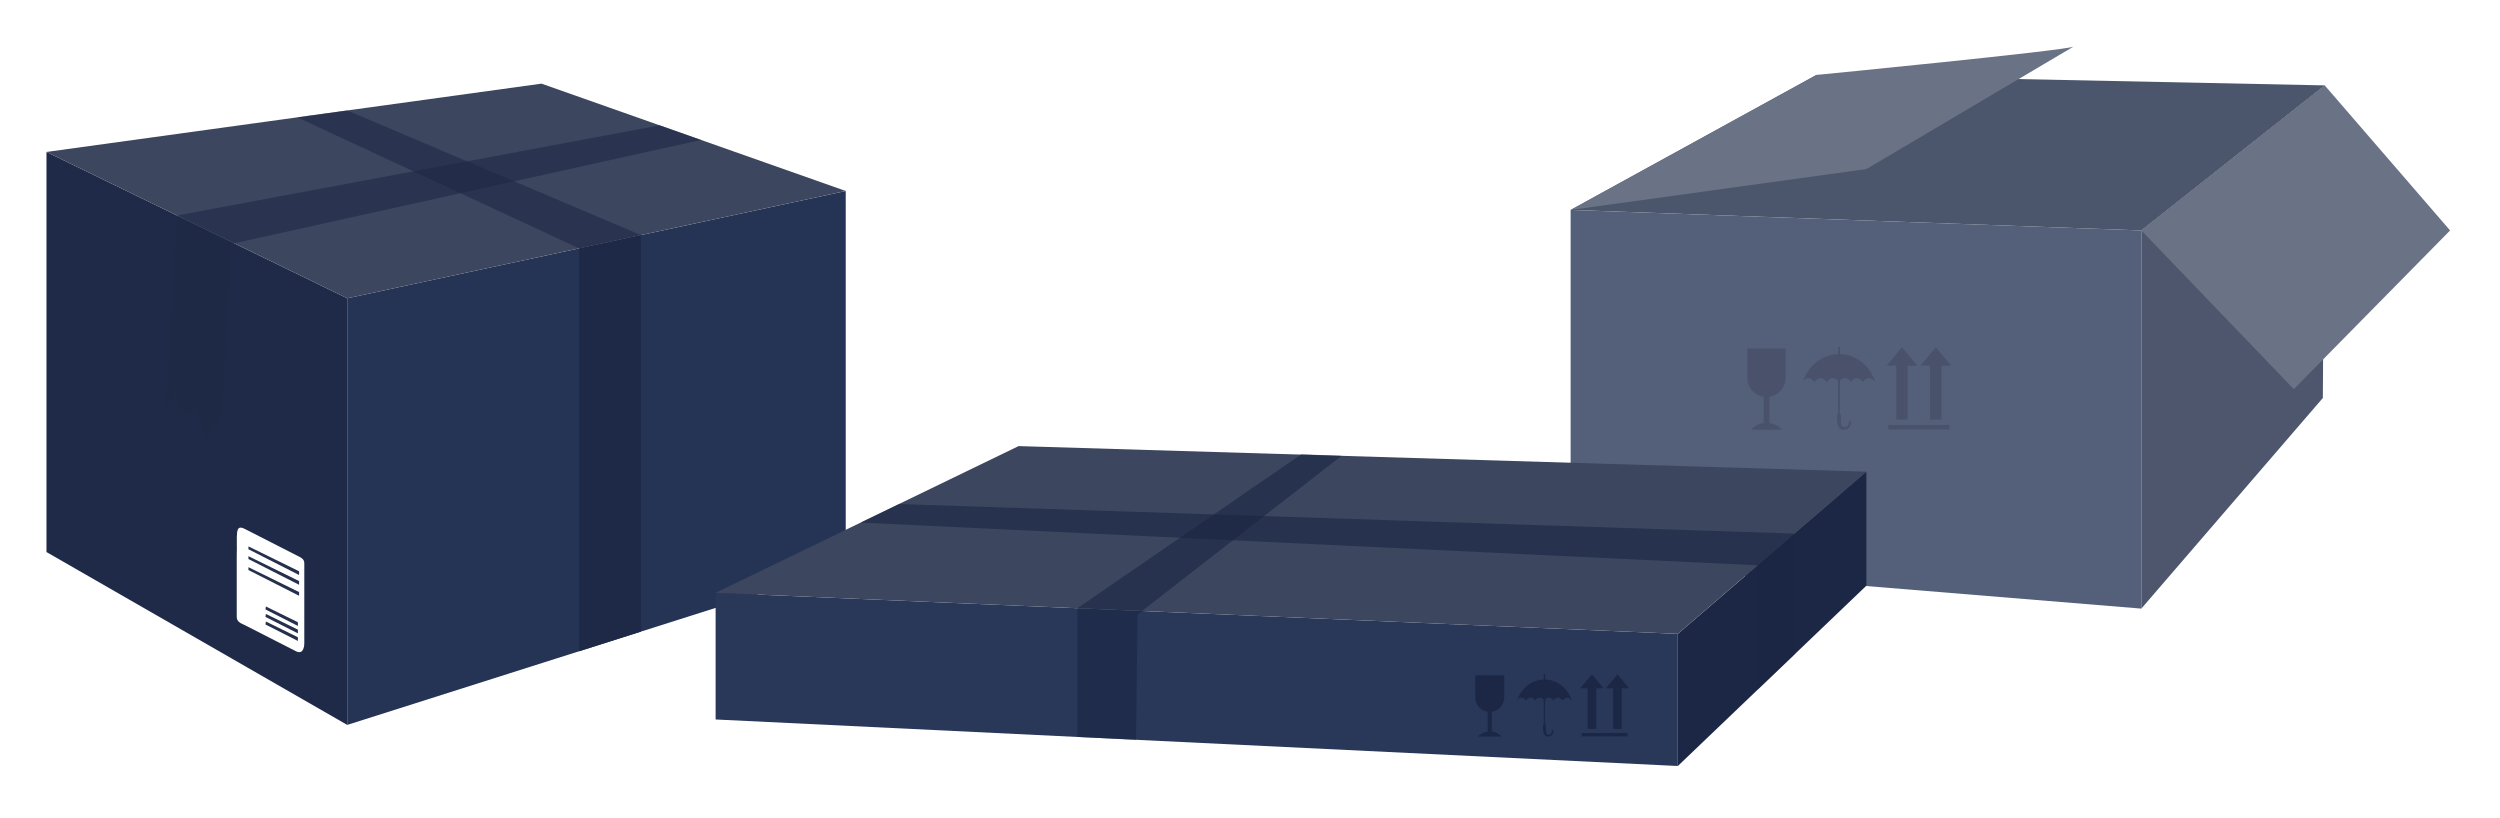 <svg width="269" height="88" fill="none" xmlns="http://www.w3.org/2000/svg"><g clip-path="url(#clip0)" filter="url(#filter0_d)"><path d="M37.362 74L91 56.96V16.55L37.362 28.094V74z" fill="#253354"/><path d="M5.001 55.4L37.363 74V28.095L5.001 12.35V55.4z" fill="#1E2A47"/><path d="M91 16.55L58.262 5 5 12.35l32.362 15.745L91 16.55z" fill="#3C465E"/><path opacity=".6" d="M75.432 11.058L24.882 22.25l-1.04 18.3-1.78 2.625-.882-3.375-1.195 1.05-1.187-2.4-.89 1.35 1.146-20.613 51.92-9.701 4.458 1.572z" fill="#1E2947"/><path opacity=".6" d="M68.963 21.294L37.36 7.884l-5.377.742 30.32 14.101 6.659-1.433z" fill="#1E2947"/><path d="M68.963 21.294v42.668l-6.659 2.115v-43.35l6.659-1.433z" fill="#1E2947"/><path d="M25.473 62.375c0 .497.366.667.89.9l5.49 2.802c.74.373.89-.409.89-.9v-8.55c0-.497-.322-.615-.89-.9l-5.49-2.803c-1.162-.6-.808.62-.89 2.925v6.526z" fill="#fff"/><path d="M32.182 57.468l-5.45-2.676v.308l5.45 2.769v-.4zm0 1.055l-5.45-2.678v.308l5.45 2.77v-.4zm0 1.183l-5.45-2.677v.307l5.45 2.77v-.4zm-.129 3.244l-3.444-1.692-.043.32 3.487 1.772v-.4zm0 .8l-3.444-1.691-.043.32 3.487 1.771v-.4zm0 .817l-3.444-1.692-.043.32 3.487 1.771v-.4z" fill="#25304C"/></g><g filter="url(#filter1_d)" opacity=".8"><path d="M230.406 20.796l19.736-15.608-.203 33.633-19.533 22.666V20.796z" fill="#202C49"/><path d="M230.406 61.486L169 56.45V18.59l61.406 2.206v40.691z" fill="#293759"/><path d="M169 18.589L195.452 4.06l54.69 1.128-19.736 15.608L169 18.588z" fill="#1E2A47"/><path d="M192.141 36.65v-3.149h-4.123v3.15a2.062 2.062 0 001.76 2.04v2.835c-.53.07-1.019.323-1.381.716h3.365a2.283 2.283 0 00-1.381-.716V38.69a2.063 2.063 0 001.76-2.04zm5.841-2.544v-.769h-.201v.77c-1.752.044-3.234 1.267-3.791 2.96a.657.657 0 011.184 0h.128a.651.651 0 01.592-.372.654.654 0 01.591.373h.127a.657.657 0 01.908-.294.66.66 0 01.251.246v3.56h-.095s-.112 1.234.33 1.546c.295.205.833.124 1.015-.184.2-.34.207-.664.033-.624-.174.04-.081.46-.335.575-.312.14-.581.033-.621-.343a8.036 8.036 0 01-.011-.981h-.114v-3.587a.656.656 0 011.134.086h.101a.651.651 0 01.591-.373.657.657 0 01.592.373h.128a.657.657 0 011.184 0h.06c-.547-1.694-2.028-2.923-3.781-2.962zm8.325 1.242l-1.655-1.983L203 35.348h1.042v5.803h1.222v-5.803h1.043zm3.638 0l-1.654-1.983-1.654 1.983h1.042v5.803h1.224v-5.803h1.042zm-.188 6.383h-6.568v.482h6.568v-.482z" fill="#1B2745"/><path d="M230.406 20.796l16.409 17.076 16.816-17.076-13.489-15.608-19.736 15.608zM169 18.589l31.823-4.395S223.822.592 223.122 1.01c-.7.418-27.663 3.051-27.663 3.051L169 18.59z" fill="#454F66"/></g><g filter="url(#filter2_d)"><path d="M77 73.416l103.532 5.005V64.202L77 59.788v13.628z" fill="#293759"/><path d="M180.535 64.202l20.286-17.451v12.27l-20.286 19.4V64.202z" fill="#1B2745"/><path d="M180.532 64.203l20.286-17.452L109.6 44 77 59.788l103.532 4.415z" fill="#3C465E"/><path d="M161.851 71.04v-2.377h-3.111v2.376a1.554 1.554 0 001.326 1.538v2.136c-.4.053-.768.243-1.042.539h2.539a1.73 1.73 0 00-1.043-.539v-2.136a1.555 1.555 0 001.331-1.538zm4.407-1.92v-.58h-.152v.58c-1.322.034-2.44.955-2.86 2.235h.007a.494.494 0 01.893 0h.097a.487.487 0 01.446-.284.492.492 0 01.446.284h.096a.49.49 0 01.685-.223.495.495 0 01.19.187v2.684h-.072s-.084.931.249 1.166c.222.156.628.094.764-.138.152-.257.157-.502.026-.471-.131.03-.061.347-.253.434-.235.106-.438.025-.468-.257a6.122 6.122 0 01-.009-.742h-.085v-2.707a.497.497 0 01.447-.215.493.493 0 01.408.282h.076a.494.494 0 01.893 0h.097a.494.494 0 01.893 0h.045c-.42-1.28-1.538-2.201-2.859-2.236zm6.282.937l-1.248-1.498-1.247 1.498h.785v4.378h.923v-4.378h.787zm2.745 0l-1.248-1.498-1.248 1.498h.786v4.378h.924v-4.378h.786zm-.143 4.815h-4.954v.365h4.954v-.365z" fill="#1B2745"/><path opacity=".6" d="M115.924 75.297v-13.85l24.103-16.564 4.322.164-21.946 17.067-.159 13.488-6.32-.305z" fill="#1A2644"/><path opacity=".6" d="M92.606 52.231l96.497 4.598v13.397l3.969-3.796V53.415l-96.344-3.18-4.122 1.996z" fill="#1A2644"/></g><defs><filter id="filter0_d" x="0" y="4" width="96" height="79" filterUnits="userSpaceOnUse" color-interpolation-filters="sRGB"><feFlood flood-opacity="0" result="BackgroundImageFix"/><feColorMatrix in="SourceAlpha" values="0 0 0 0 0 0 0 0 0 0 0 0 0 0 0 0 0 0 127 0"/><feOffset dy="4"/><feGaussianBlur stdDeviation="2.5"/><feColorMatrix values="0 0 0 0 0 0 0 0 0 0 0 0 0 0 0 0 0 0 0.17 0"/><feBlend in2="BackgroundImageFix" result="effect1_dropShadow"/><feBlend in="SourceGraphic" in2="effect1_dropShadow" result="shape"/></filter><filter id="filter1_d" x="164" y="0" width="104.631" height="70.487" filterUnits="userSpaceOnUse" color-interpolation-filters="sRGB"><feFlood flood-opacity="0" result="BackgroundImageFix"/><feColorMatrix in="SourceAlpha" values="0 0 0 0 0 0 0 0 0 0 0 0 0 0 0 0 0 0 127 0"/><feOffset dy="4"/><feGaussianBlur stdDeviation="2.5"/><feColorMatrix values="0 0 0 0 0 0 0 0 0 0 0 0 0 0 0 0 0 0 0.17 0"/><feBlend in2="BackgroundImageFix" result="effect1_dropShadow"/><feBlend in="SourceGraphic" in2="effect1_dropShadow" result="shape"/></filter><filter id="filter2_d" x="72" y="43" width="133.821" height="44.421" filterUnits="userSpaceOnUse" color-interpolation-filters="sRGB"><feFlood flood-opacity="0" result="BackgroundImageFix"/><feColorMatrix in="SourceAlpha" values="0 0 0 0 0 0 0 0 0 0 0 0 0 0 0 0 0 0 127 0"/><feOffset dy="4"/><feGaussianBlur stdDeviation="2.5"/><feColorMatrix values="0 0 0 0 0 0 0 0 0 0 0 0 0 0 0 0 0 0 0.17 0"/><feBlend in2="BackgroundImageFix" result="effect1_dropShadow"/><feBlend in="SourceGraphic" in2="effect1_dropShadow" result="shape"/></filter><clipPath id="clip0"><path fill="#fff" transform="matrix(-1 0 0 1 91 5)" d="M0 0h86v69H0z"/></clipPath></defs></svg>